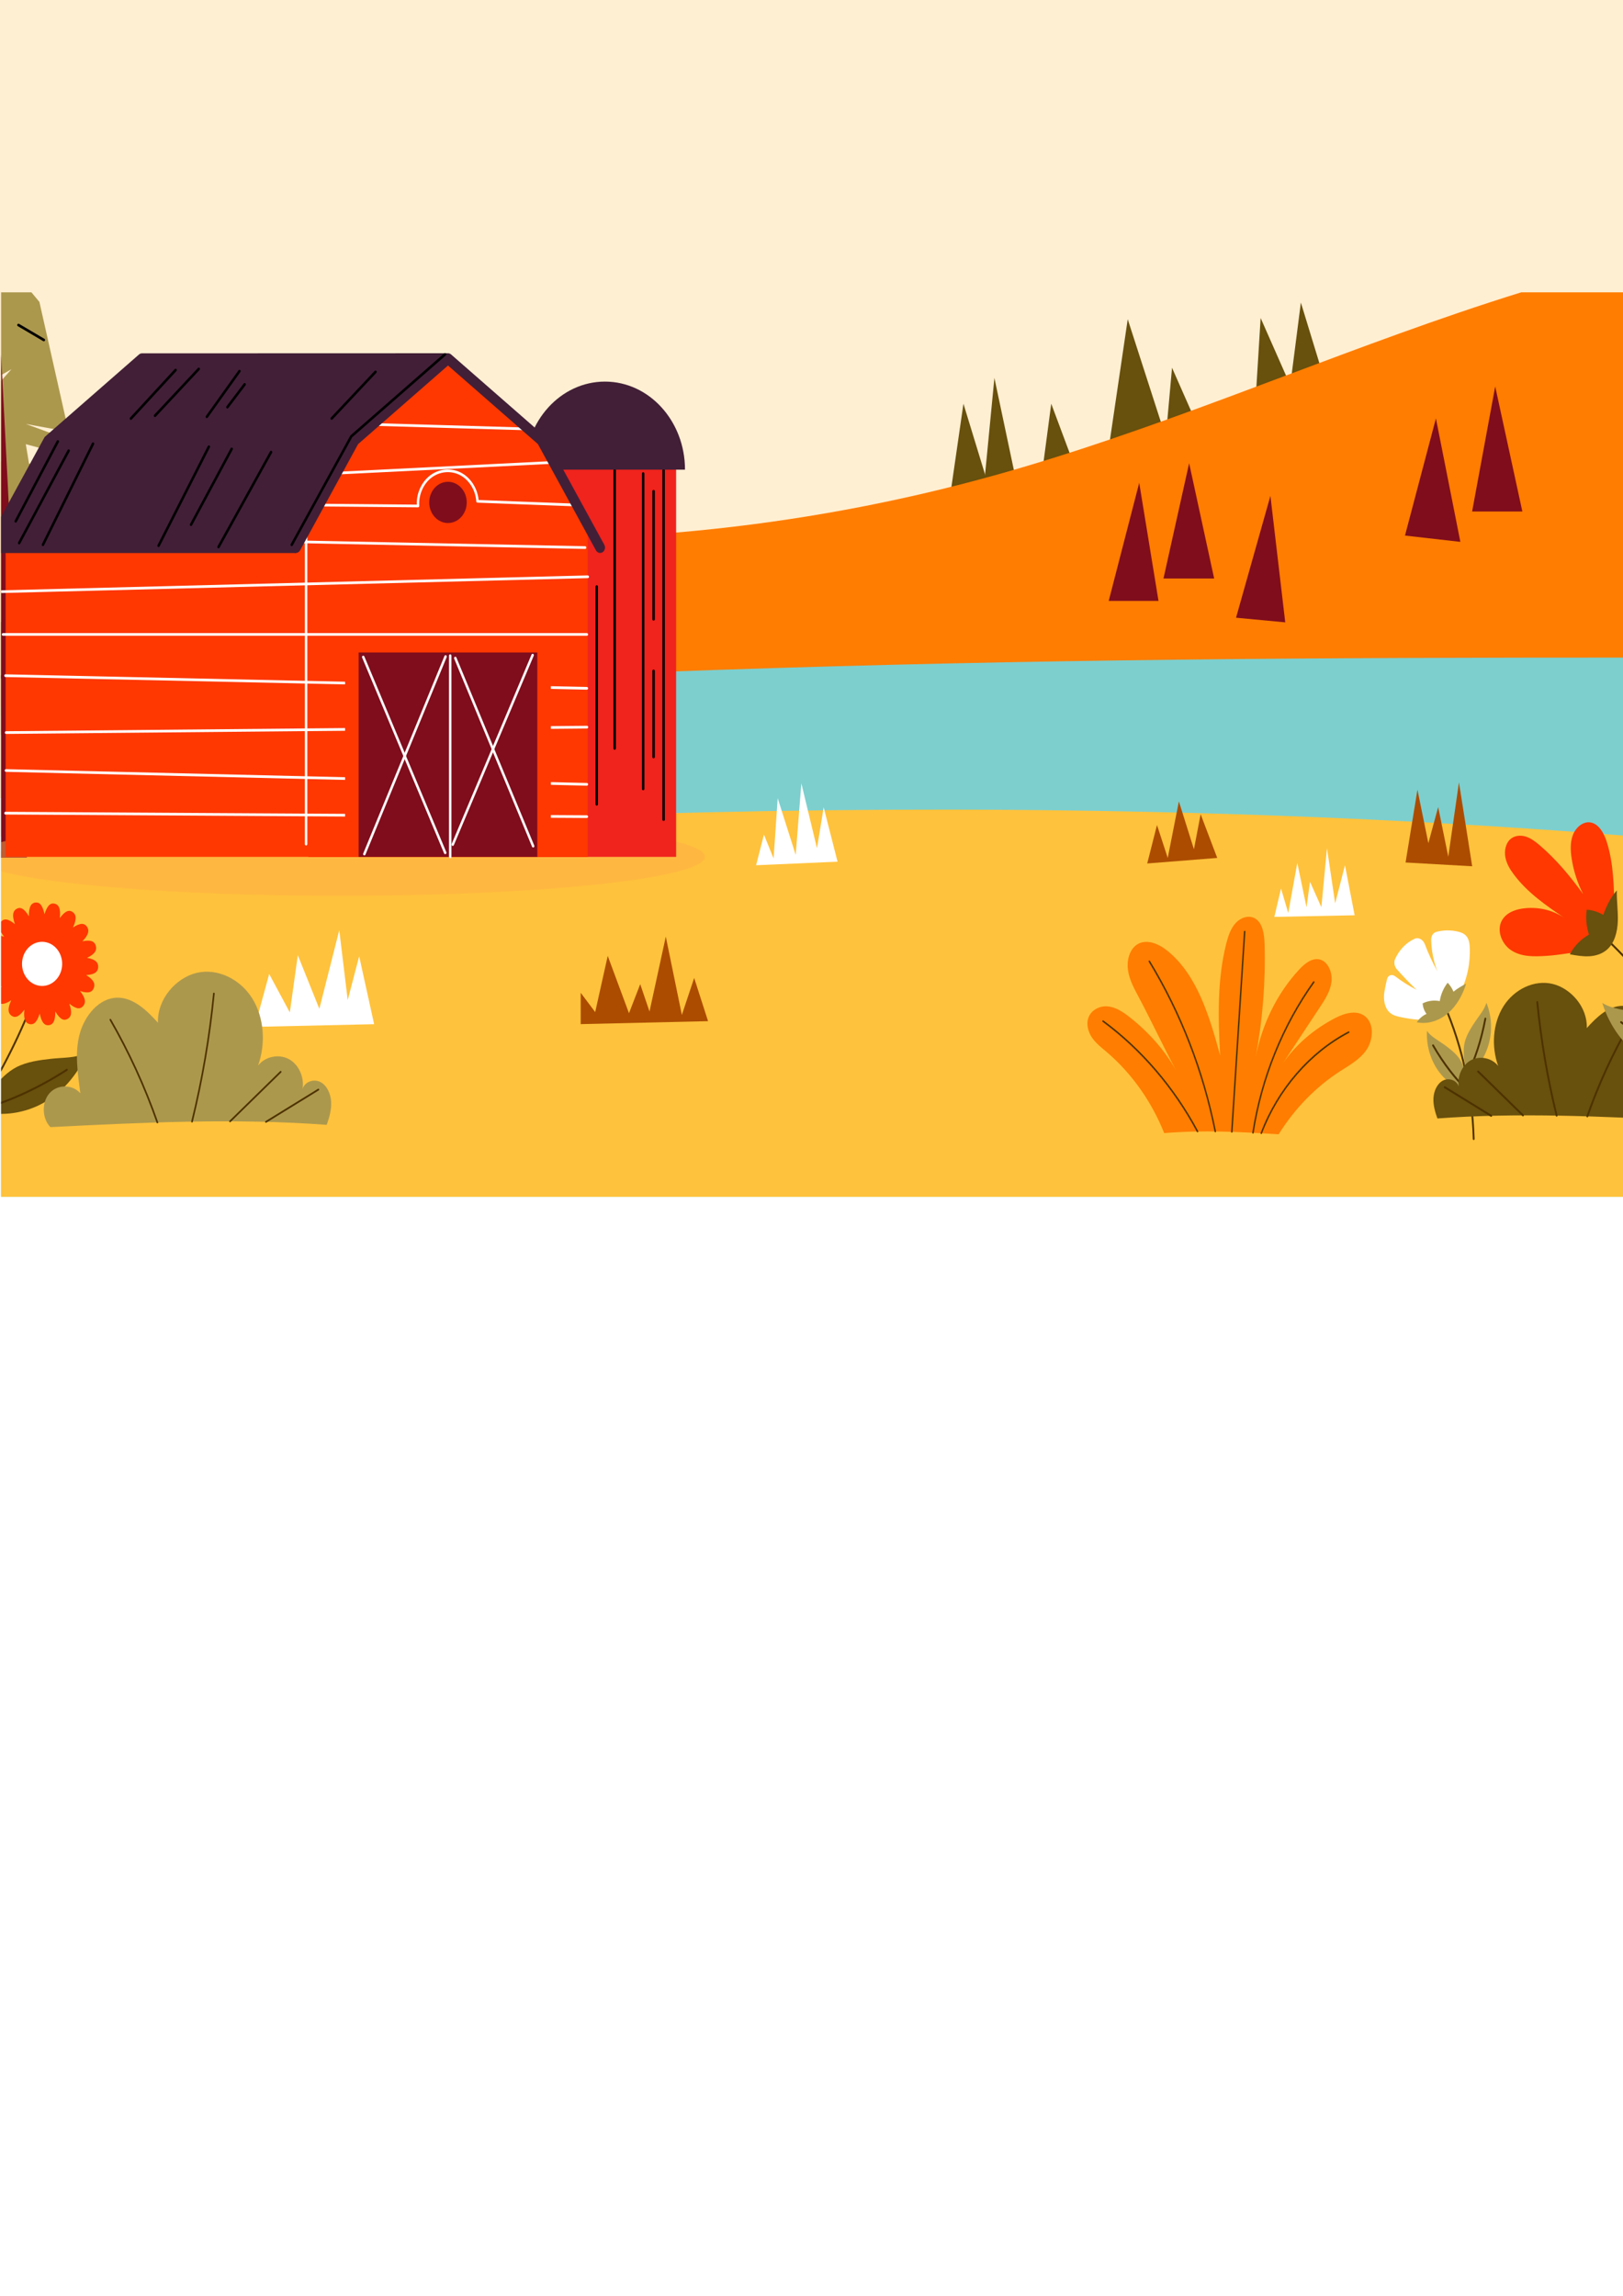<?xml version="1.0" encoding="UTF-8" standalone="no"?>
<!-- Created with Inkscape (http://www.inkscape.org/) -->

<svg
   width="210mm"
   height="297mm"
   viewBox="0 0 210 297"
   version="1.1"
   id="svg5"
   xml:space="preserve"
   sodipodi:docname="HeroBg.svg"
   inkscape:version="1.2.1 (9c6d41e410, 2022-07-14)"
   xmlns:inkscape="http://www.inkscape.org/namespaces/inkscape"
   xmlns:sodipodi="http://sodipodi.sourceforge.net/DTD/sodipodi-0.dtd"
   xmlns="http://www.w3.org/2000/svg"
   xmlns:svg="http://www.w3.org/2000/svg"><sodipodi:namedview
     id="namedview7"
     pagecolor="#505050"
     bordercolor="#ffffff"
     borderopacity="1"
     inkscape:showpageshadow="0"
     inkscape:pageopacity="0"
     inkscape:pagecheckerboard="1"
     inkscape:deskcolor="#505050"
     inkscape:document-units="mm"
     showgrid="false"
     inkscape:zoom="0.58124998"
     inkscape:cx="583.22583"
     inkscape:cy="179.78495"
     inkscape:window-width="1920"
     inkscape:window-height="991"
     inkscape:window-x="-9"
     inkscape:window-y="-9"
     inkscape:window-maximized="1"
     inkscape:current-layer="g1061"><inkscape:page
       x="0"
       y="0"
       width="210"
       height="297"
       id="page2255" /><inkscape:page
       x="220"
       y="0"
       width="264.583"
       height="176.389"
       id="page2257" /></sodipodi:namedview><defs
     id="defs2"><clipPath
       clipPathUnits="userSpaceOnUse"
       id="clipPath1067"><path
         d="M 0,0 H 750 V 500 H 0 Z"
         id="path1065" /></clipPath><pattern
       patternTransform="matrix(-1.573,0,0,1.573,-21173.663,-4415.068)"
       patternUnits="userSpaceOnUse"
       x="0"
       y="0"
       width="68"
       height="68"
       id="pattern1193"><path
         d="M 68,0 0,0 0,68 68,68 68,0 Z"
         style="fill:#ffc23c;fill-opacity:1;fill-rule:nonzero;stroke:none"
         id="path1191" /></pattern><clipPath
       clipPathUnits="userSpaceOnUse"
       id="clipPath1411"><path
         d="M 52.562,103.77 H 351.494 V 74.704 H 52.562 Z"
         id="path1409" /></clipPath></defs><g
     inkscape:label="Capa 1"
     inkscape:groupmode="layer"
     id="layer1" /><path
     d="M -13.507,103.256 H 223.824 V -70.479 H -13.507 Z"
     style="fill:#ffefd2;fill-opacity:1;fill-rule:nonzero;stroke:none;stroke-width:0.332"
     id="path1059" /><g
     id="g1061"
     transform="matrix(0.282,0,0,-0.321,0.143,200.964)"><g
       id="g1063"
       clip-path="url(#clipPath1067)"
       transform="translate(0,8.243)"><g
         id="g1073"
         transform="matrix(1.121,0,0,1.083,435.309,417.21)"><path
           d="M 0,0 5.566,34.997 16.312,3.017 Z"
           style="fill:#68500d;fill-opacity:1;fill-rule:nonzero;stroke:none"
           id="path1075" /></g><g
         id="g1077"
         transform="matrix(1.121,0,0,1.083,450.436,417.21)"><path
           d="M 0,0 4.743,44.591 14.411,3.017 Z"
           style="fill:#68500d;fill-opacity:1;fill-rule:nonzero;stroke:none"
           id="path1079" /></g><g
         id="g1081"
         transform="matrix(1.121,0,0,1.083,477.737,427.971)"><path
           d="M 0,0 3.653,25.058 13.103,2.049 Z"
           style="fill:#68500d;fill-opacity:1;fill-rule:nonzero;stroke:none"
           id="path1083" /></g><g
         id="g1085"
         transform="matrix(1.121,0,0,1.083,508.203,437.148)"><path
           d="M 0,0 7.782,48.034 22.419,6.776 Z"
           style="fill:#68500d;fill-opacity:1;fill-rule:nonzero;stroke:none"
           id="path1087" /></g><g
         id="g1089"
         transform="matrix(1.121,0,0,1.083,535.013,447.649)"><path
           d="M 0,0 1.998,20.274 11.836,0 Z"
           style="fill:#68500d;fill-opacity:1;fill-rule:nonzero;stroke:none"
           id="path1091" /></g><g
         id="g1093"
         transform="matrix(1.121,0,0,1.083,575.729,458.623)"><path
           d="M 0,0 1.945,28.648 13.561,4.721 Z"
           style="fill:#68500d;fill-opacity:1;fill-rule:nonzero;stroke:none"
           id="path1095" /></g><g
         id="g1097"
         transform="matrix(1.121,0,0,1.083,596.372,495.876)"><path
           d="m 0,0 -6.315,-44.712 19.469,5.584 z"
           style="fill:#68500d;fill-opacity:1;fill-rule:nonzero;stroke:none"
           id="path1099" /></g><g
         id="g1101"
         transform="matrix(1.121,0,0,1.083,167.326,393.826)"><path
           d="M 0,0 -5.566,34.997 -16.312,3.017 Z"
           style="fill:#68500d;fill-opacity:1;fill-rule:nonzero;stroke:none"
           id="path1103" /></g><g
         id="g1105"
         transform="matrix(1.121,0,0,1.083,152.198,393.826)"><path
           d="M 0,0 -4.743,44.591 -14.411,3.017 Z"
           style="fill:#68500d;fill-opacity:1;fill-rule:nonzero;stroke:none"
           id="path1107" /></g><g
         id="g1109"
         transform="matrix(1.121,0,0,1.083,124.897,404.586)"><path
           d="M 0,0 -3.653,25.058 -13.102,2.049 Z"
           style="fill:#68500d;fill-opacity:1;fill-rule:nonzero;stroke:none"
           id="path1111" /></g><g
         id="g1113"
         transform="matrix(1.121,0,0,1.083,73.385,406.493)"><path
           d="M 0,0 -1.945,28.647 -13.561,4.721 Z"
           style="fill:#68500d;fill-opacity:1;fill-rule:nonzero;stroke:none"
           id="path1115" /></g><g
         id="g1117"
         transform="matrix(1.121,0,0,1.083,54.737,458.788)"><path
           d="m 0,0 6.315,-44.712 -19.469,5.585 z"
           style="fill:#68500d;fill-opacity:1;fill-rule:nonzero;stroke:none"
           id="path1119" /></g><g
         id="g1121"
         transform="matrix(1.121,0,0,1.083,668.318,491.644)"><path
           d="m 0,0 c -63.478,-19.672 -125.175,-44.103 -189.812,-60.452 -160.302,-40.547 -336.391,-28.581 -488.121,33.022 v -164.779 l 787.414,-25.268 0.123,243.793 C 72.399,20.664 35.705,11.065 0,0"
           style="fill:#ff7d00;fill-opacity:1;fill-rule:nonzero;stroke:none"
           id="path1123" /></g><g
         id="g1125"
         transform="matrix(1.121,0,0,1.083,36.834,420.957)"><path
           d="m 0,0 -21.428,9.277 -1.322,7.205 19.884,-4.9 -1.569,6.337 -18.315,6.082 17.53,-2.91 -11.962,48.334 -6.891,7.502 5.587,-2.235 -8.052,32.535 -15.447,-69.744 13.354,6.882 -15.277,-15.566 -14.74,-66.554 -1.152,-5.201 -2.609,-11.779 -1.569,-7.085 -5.006,-22.604 90.179,-1.218 z"
           style="fill:#ac984d;fill-opacity:1;fill-rule:nonzero;stroke:none"
           id="path1127" /></g><g
         id="g1129"
         transform="matrix(1.121,0,0,1.083,43.935,392.61)"><path
           d="m 0,0 c -0.091,0 -0.183,0.021 -0.267,0.067 l -23.759,13.135 c -0.25,0.137 -0.333,0.44 -0.186,0.674 0.147,0.234 0.47,0.311 0.719,0.174 L 0.267,0.916 C 0.517,0.778 0.6,0.477 0.452,0.242 0.355,0.086 0.18,0 0,0"
           style="fill:#010001;fill-opacity:1;fill-rule:nonzero;stroke:none"
           id="path1131" /></g><g
         id="g1133"
         transform="matrix(1.121,0,0,1.083,45.36,374.941)"><path
           d="m 0,0 c -0.097,0 -0.197,0.024 -0.284,0.078 l -22.982,13.89 c -0.244,0.147 -0.315,0.452 -0.156,0.679 0.157,0.23 0.484,0.297 0.724,0.148 L 0.284,0.905 C 0.528,0.758 0.599,0.453 0.441,0.226 0.34,0.079 0.172,0 0,0"
           style="fill:#010001;fill-opacity:1;fill-rule:nonzero;stroke:none"
           id="path1135" /></g><g
         id="g1137"
         transform="matrix(1.121,0,0,1.083,19.604,480.263)"><path
           d="m 0,0 c -0.089,0 -0.179,0.021 -0.261,0.064 l -10.375,5.56 c -0.252,0.136 -0.34,0.436 -0.196,0.672 0.144,0.237 0.466,0.315 0.716,0.183 L 0.26,0.92 C 0.513,0.785 0.6,0.485 0.456,0.249 0.359,0.09 0.181,0 0,0"
           style="fill:#010001;fill-opacity:1;fill-rule:nonzero;stroke:none"
           id="path1139" /></g><g
         id="g1141"
         transform="matrix(1.121,0,0,1.083,6.819,346.097)"><path
           d="m 0,0 -1.793,5.756 -4.55,14.606 -2.005,6.437 -14.146,45.412 -13.779,9.904 12.086,-4.47 -2.318,7.443 -13.406,8.965 11.832,-3.912 -16.9,54.253 -7.182,-34.99 6.671,2.856 -7.383,-6.323 -9.301,-45.307 16.684,6.835 V 60.319 L -64.3,50.272 -65.813,42.9 l 17.869,9.426 -19.058,-15.217 -12.494,-60.864 86.445,1.448 z"
           style="fill:#68500d;fill-opacity:1;fill-rule:nonzero;stroke:none"
           id="path1143" /></g><g
         id="g1145"
         transform="matrix(1.121,0,0,1.083,-12.9,397.601)"><path
           d="m 0,0 c -0.078,0 -0.156,0.017 -0.23,0.05 l -14.891,6.819 c -0.26,0.119 -0.368,0.414 -0.241,0.658 0.129,0.244 0.442,0.343 0.703,0.227 L 0.231,0.935 C 0.491,0.815 0.599,0.521 0.472,0.276 0.38,0.102 0.194,0 0,0"
           style="fill:#010001;fill-opacity:1;fill-rule:nonzero;stroke:none"
           id="path1147" /></g><g
         id="g1149"
         transform="matrix(1.121,0,0,1.083,-10.592,382.346)"><path
           d="m 0,0 c -0.108,0 -0.215,0.031 -0.309,0.095 l -15.468,10.547 c -0.235,0.16 -0.286,0.467 -0.116,0.687 0.171,0.222 0.499,0.268 0.733,0.109 L 0.309,0.891 C 0.543,0.73 0.594,0.423 0.424,0.203 0.322,0.07 0.162,0 0,0"
           style="fill:#010001;fill-opacity:1;fill-rule:nonzero;stroke:none"
           id="path1151" /></g><g
         id="g1153"
         transform="matrix(1.121,0,0,1.083,-71.187,352)"><path
           d="M 0,0 C -0.164,0 -0.326,0.072 -0.428,0.208 -0.596,0.43 -0.54,0.736 -0.303,0.895 l 18.282,12.137 c 0.236,0.155 0.564,0.106 0.732,-0.117 0.167,-0.223 0.112,-0.529 -0.125,-0.686 L 0.304,0.091 C 0.211,0.03 0.106,0 0,0"
           style="fill:#010001;fill-opacity:1;fill-rule:nonzero;stroke:none"
           id="path1155" /></g><g
         id="g1157"
         transform="matrix(1.121,0,0,1.083,7.109,340.544)"><path
           d="m 0,0 c -0.094,0 -0.189,0.024 -0.275,0.073 l -25.201,14.591 c -0.247,0.143 -0.323,0.445 -0.171,0.678 0.153,0.231 0.477,0.3 0.723,0.16 L 0.276,0.911 C 0.523,0.769 0.599,0.466 0.447,0.233 0.348,0.083 0.175,0 0,0"
           style="fill:#010001;fill-opacity:1;fill-rule:nonzero;stroke:none"
           id="path1159" /></g><g
         id="g1161"
         transform="matrix(1.121,0,0,1.083,508.203,375.641)"><path
           d="M 0,0 12.487,43.958 20.381,0 Z"
           style="fill:#800d1c;fill-opacity:1;fill-rule:nonzero;stroke:none"
           id="path1163" /></g><g
         id="g1165"
         transform="matrix(1.121,0,0,1.083,533.329,384.67)"><path
           d="M 0,0 10.503,42.916 20.75,0 Z"
           style="fill:#800d1c;fill-opacity:1;fill-rule:nonzero;stroke:none"
           id="path1167" /></g><g
         id="g1169"
         transform="matrix(1.121,0,0,1.083,566.623,368.87)"><path
           d="M 0,0 14.072,45.348 20.141,-1.727 Z"
           style="fill:#800d1c;fill-opacity:1;fill-rule:nonzero;stroke:none"
           id="path1171" /></g><g
         id="g1173"
         transform="matrix(1.121,0,0,1.083,644.14,401.975)"><path
           d="M 0,0 12.663,43.61 22.668,-2.346 Z"
           style="fill:#800d1c;fill-opacity:1;fill-rule:nonzero;stroke:none"
           id="path1175" /></g><g
         id="g1177"
         transform="matrix(1.121,0,0,1.083,685.535,462.083)"><path
           d="M 0,0 -9.449,-46.543 H 11.116 Z"
           style="fill:#800d1c;fill-opacity:1;fill-rule:nonzero;stroke:none"
           id="path1179" /></g><g
         id="g1181"
         transform="matrix(1.121,0,0,1.083,805.287,352.769)"><path
           d="m 0,0 c -268.95,0.26 -466.813,-0.631 -810.288,-24.56 0.898,-15.718 6.425,-60.643 7.323,-76.361 V -202.19 c 6.288,0.449 19.295,1.572 25.598,1.572 H 0.146 c 1.33,6.291 5.264,13.918 6.594,20.209 z"
           style="fill:#7dcfce;fill-opacity:1;fill-rule:nonzero;stroke:none"
           id="path1183" /></g><g
         id="g1189"
         transform="matrix(1.132,0,0,1.169,825.622,274.522)"><path
           d="M 0,0 V -118.936 H -787.414 V -4.45 C -533.453,16.915 -256.859,22.779 0,0"
           style="fill:url(#pattern1193);fill-opacity:1;fill-rule:nonzero;stroke:none"
           id="path1195" /></g><g
         id="g1197"
         transform="matrix(1.121,0,0,1.083,-24.881,280.927)"><path
           d="M 0,0 -7.226,30.206 -9.764,4.397 -17.174,19.91 -18.522,3.316 -22.493,10.912 -23.9,4.397 -26.124,22.315 -31.311,-2.218 Z"
           style="fill:#ac4c00;fill-opacity:1;fill-rule:nonzero;stroke:none"
           id="path1199" /></g><g
         id="g1201"
         transform="matrix(1.121,0,0,1.083,587.256,259.731)"><path
           d="M 0,0 2.965,-9.081 6.67,9.52 l 3.774,-16.49 1.428,9.49 4.649,-9.49 2.295,21.965 3.35,-20.486 4.02,14.15 3.953,-18.615 -32.856,-0.598 z"
           style="fill:#ffffff;fill-opacity:1;fill-rule:nonzero;stroke:none"
           id="path1203" /></g><g
         id="g1205"
         transform="matrix(1.121,0,0,1.083,383.783,270.545)"><path
           d="M 0,0 -5.672,20.221 -8.416,5.015 -14.813,29.142 -17.129,2.543 -24.494,23.628 -26.176,1.213 -30.128,10.083 -33.34,-1.321 Z"
           style="fill:#ffffff;fill-opacity:1;fill-rule:nonzero;stroke:none"
           id="path1207" /></g><g
         id="g1209"
         transform="matrix(1.121,0,0,1.083,674.981,268.699)"><path
           d="M 0,0 -5.422,31.229 -9.791,3.554 -13.926,22.028 -17.942,8.591 -22.412,28.475 -27.272,1.401 Z"
           style="fill:#ac4c00;fill-opacity:1;fill-rule:nonzero;stroke:none"
           id="path1211" /></g><g
         id="g1213"
         transform="matrix(1.121,0,0,1.083,171.157,205.053)"><path
           d="m 0,0 -6.12,25.276 -4.694,-16.291 -3.458,25.988 -8.152,-29.249 -8.813,19.966 -3.275,-21.312 -8.444,14.317 -5.9,-19.682 z"
           style="fill:#ffffff;fill-opacity:1;fill-rule:nonzero;stroke:none"
           id="path1215" /></g><g
         id="g1217"
         transform="matrix(1.121,0,0,1.083,324.373,206.275)"><path
           d="m 0,0 -5.682,16.074 -5.043,-13.751 -6.572,29.146 -6.665,-27.878 -3.803,10.176 -4.596,-10.81 -8.702,21.331 -5.132,-20.909 -5.929,7.182 V -1.102 Z"
           style="fill:#ac4c00;fill-opacity:1;fill-rule:nonzero;stroke:none"
           id="path1219" /></g><g
         id="g1221"
         transform="matrix(1.121,0,0,1.083,557.995,272.059)"><path
           d="M 0,0 -6.792,16.263 -9.534,3.225 -15.697,21.041 -20.257,0 -24.654,12.25 -28.656,-2.063 Z"
           style="fill:#ac4c00;fill-opacity:1;fill-rule:nonzero;stroke:none"
           id="path1223" /></g><g
         id="g1237"
         transform="matrix(1.121,0,0,1.083,134.921,638.296)"><path
           d="m 0,0 c -0.897,-1.334 -1.509,-2.902 -1.497,-4.51 0.012,-1.609 0.708,-3.25 2.01,-4.194 1.179,-0.854 2.742,-1.067 4.171,-0.789 1.428,0.278 2.735,1.008 3.892,1.89 1.609,1.227 3.001,2.811 3.692,4.713 0.69,1.901 0.602,4.142 -0.52,5.825 C 8.63,7.607 2.278,3.391 0,0"
           style="fill:#ff5f00;fill-opacity:1;fill-rule:nonzero;stroke:none"
           id="path1239" /></g><g
         id="g1241"
         transform="matrix(1.121,0,0,1.083,113.891,676.623)"><path
           d="m 0,0 c -1.225,-1.108 -2.098,-2.733 -1.895,-4.372 0.205,-1.651 1.49,-3.037 3.023,-3.682 1.534,-0.645 3.274,-0.636 4.908,-0.326 2.086,0.397 4.183,1.359 5.35,3.133 1.3,1.978 1.13,4.804 -0.397,6.613 C 7.913,5.009 2.875,2.6 0,0"
           style="fill:#fe3800;fill-opacity:1;fill-rule:nonzero;stroke:none"
           id="path1243" /></g><g
         id="g1245"
         transform="matrix(1.121,0,0,1.083,31.887,686.533)"><path
           d="m 0,0 c 0.737,-0.767 1.867,-1.073 2.926,-0.98 1.06,0.092 2.059,0.543 2.963,1.105 C 7.051,0.848 8.117,1.799 8.71,3.033 10.268,6.278 7.048,9.878 3.76,8.164 1.28,6.87 -2.776,2.889 0,0"
           style="fill:#fe3800;fill-opacity:1;fill-rule:nonzero;stroke:none"
           id="path1247" /></g><g
         id="g1249"
         transform="matrix(1.121,0,0,1.083,49.845,683.1)"><path
           d="m 0,0 c -1.118,-0.973 -2.109,-2.442 -1.652,-3.853 0.326,-1.009 1.347,-1.68 2.395,-1.85 1.048,-0.171 2.119,0.079 3.124,0.421 1.176,0.4 2.331,0.942 3.237,1.792 C 8.7,-1.992 9.489,1.526 6.925,2.555 4.755,3.425 1.52,1.323 0,0"
           style="fill:#fe3800;fill-opacity:1;fill-rule:nonzero;stroke:none"
           id="path1251" /></g><g
         id="g1253"
         transform="matrix(1.121,0,0,1.083,-30.105,272.132)"><path
           d="m 0,0 -5.115,401.113 19.8,1.647 L 37.424,0 Z"
           style="fill:#800d1c;fill-opacity:1;fill-rule:nonzero;stroke:none"
           id="path1255" /></g><g
         id="g1257"
         transform="matrix(1.121,0,0,1.083,-1.942,430.988)"><path
           d="M 0,0 C -0.299,0 -0.551,0.232 -0.572,0.535 L -6.86,91.866 c -0.022,0.316 0.217,0.591 0.534,0.613 0.312,0.021 0.589,-0.218 0.613,-0.535 L 0.575,0.613 C 0.596,0.297 0.357,0.023 0.041,0.001 0.027,0 0.014,0 0,0"
           style="fill:#010001;fill-opacity:1;fill-rule:nonzero;stroke:none"
           id="path1259" /></g><g
         id="g1261"
         transform="matrix(1.121,0,0,1.083,-22.776,480.649)"><path
           d="m 0,0 h -0.014 c -0.317,0.008 -0.568,0.271 -0.561,0.588 l 0.403,17.447 c 0.008,0.317 0.312,0.59 0.589,0.561 0.317,-0.008 0.567,-0.27 0.561,-0.588 L 0.575,0.562 C 0.567,0.248 0.311,0 0,0"
           style="fill:#010001;fill-opacity:1;fill-rule:nonzero;stroke:none"
           id="path1263" /></g><g
         id="g1265"
         transform="matrix(1.121,0,0,1.083,-17.897,471.426)"><path
           d="m 0,0 c -0.311,0 -0.566,0.247 -0.575,0.559 l -0.405,15.42 c -0.008,0.316 0.242,0.58 0.56,0.589 0.318,-0.003 0.583,-0.243 0.589,-0.56 L 0.575,0.591 C 0.583,0.273 0.332,0.009 0.016,0 Z"
           style="fill:#010001;fill-opacity:1;fill-rule:nonzero;stroke:none"
           id="path1267" /></g><g
         id="g1269"
         transform="matrix(1.121,0,0,1.083,-16.557,344.927)"><path
           d="m 0,0 c -0.313,0 -0.569,0.251 -0.575,0.565 l -0.405,24.75 c -0.005,0.318 0.248,0.58 0.566,0.584 h 0.009 c 0.313,0 0.569,-0.251 0.575,-0.565 L 0.575,0.584 C 0.581,0.267 0.327,0.006 0.009,0 Z"
           style="fill:#010001;fill-opacity:1;fill-rule:nonzero;stroke:none"
           id="path1271" /></g><g
         id="g1273"
         transform="matrix(1.121,0,0,1.083,-10.518,584.752)"><path
           d="m 0,0 c -0.301,0 -0.553,0.233 -0.574,0.538 l -2.028,31.214 c -0.021,0.317 0.22,0.591 0.537,0.611 0.28,0.01 0.589,-0.219 0.61,-0.537 L 0.574,0.612 C 0.594,0.295 0.354,0.021 0.037,0.001 0.025,0 0.013,0 0,0"
           style="fill:#010001;fill-opacity:1;fill-rule:nonzero;stroke:none"
           id="path1275" /></g><g
         id="g1277"
         transform="matrix(1.121,0,0,1.083,-24.157,572.094)"><path
           d="m 0,0 -55.418,92.634 3.946,2.361 L 3.946,2.361 Z"
           style="fill:#800d1c;fill-opacity:1;fill-rule:nonzero;stroke:none"
           id="path1279" /></g><g
         id="g1281"
         transform="matrix(1.121,0,0,1.083,-9.74,536.444)"><path
           d="m 0,0 -4.03,2.214 41.589,75.697 4.03,-2.213 z"
           style="fill:#800d1c;fill-opacity:1;fill-rule:nonzero;stroke:none"
           id="path1283" /></g><g
         id="g1285"
         transform="matrix(1.121,0,0,1.083,-29.515,456.86)"><path
           d="m 0,0 -32.336,54.015 3.945,2.361 L 3.944,2.362 Z"
           style="fill:#800d1c;fill-opacity:1;fill-rule:nonzero;stroke:none"
           id="path1287" /></g><g
         id="g1289"
         transform="matrix(1.121,0,0,1.083,-133.49,544.655)"><path
           d="m 0,0 c 0.53,-8.567 6.252,-16.996 14.534,-19.25 4.384,-1.193 9.068,-0.661 13.517,-1.585 5.895,-1.225 10.935,-4.886 16.316,-7.586 15.038,-7.545 34.184,-7.173 48.057,2.345 13.873,9.517 21.135,28.354 15.766,44.3 C 103.2,33.047 88.638,43.229 73.312,46.351 58.83,49.301 38.774,48.715 27.081,38.523 15.171,28.142 -1.118,18.048 0,0"
           style="fill:#ff7d00;fill-opacity:1;fill-rule:nonzero;stroke:none"
           id="path1291" /></g><g
         id="g1293"
         transform="matrix(1.121,0,0,1.083,-22.093,657.138)"><path
           d="m 0,0 c -7.328,-3.148 -13.984,-8.763 -16.508,-16.329 -2.524,-7.565 0.127,-17.061 7.172,-20.799 4.478,-2.376 9.807,-2.191 14.868,-2.496 11.073,-0.667 21.801,-3.936 32.458,-7.019 10.656,-3.083 21.522,-6.025 32.616,-6.01 11.094,0.014 22.61,3.324 30.43,11.194 7.819,7.87 10.949,20.828 5.538,30.512 -3.139,5.619 -8.693,9.588 -14.675,11.965 C 85.917,3.396 79.474,4.332 73.084,5.108 48.186,8.13 23.587,10.135 0,0"
           style="fill:#ff7d00;fill-opacity:1;fill-rule:nonzero;stroke:none"
           id="path1295" /></g><g
         id="g1297"
         transform="matrix(1.121,0,0,1.083,-151.607,529.131)"><path
           d="m 0,0 c -5.732,-7.198 -8.974,-17.049 -6.035,-25.769 2.711,-8.042 10.273,-13.771 18.434,-16.098 8.163,-2.327 16.88,-1.693 25.242,-0.237 8.361,1.455 16.592,3.709 25.033,4.595 7.807,0.819 15.704,0.454 23.509,1.298 12.686,1.372 25.007,5.99 35.47,13.295 4.504,3.145 8.723,6.843 11.677,11.475 2.952,4.632 4.549,10.294 3.557,15.697 -0.972,5.3 -4.352,9.943 -8.569,13.296 -4.217,3.354 -9.238,5.542 -14.322,7.328 C 84.313,35.313 48.391,33.131 21.047,16.971 13.393,12.447 5.577,7.004 0,0"
           style="fill:#ff7d00;fill-opacity:1;fill-rule:nonzero;stroke:none"
           id="path1299" /></g><g
         id="g1301"
         transform="matrix(1.121,0,0,1.083,673.589,177.67)"><path
           d="m 0,0 c -5.059,1.098 -9.696,4.057 -12.831,8.188 -3.134,4.131 -4.74,9.401 -4.443,14.58 1.765,-2.196 4.457,-3.411 6.78,-4.921 2.296,-1.493 4.891,-3.238 6.553,-5.456 C -1.354,8.936 -0.817,4.132 0,0"
           style="fill:#ac984d;fill-opacity:1;fill-rule:nonzero;stroke:none"
           id="path1303" /></g><g
         id="g1305"
         transform="matrix(1.121,0,0,1.083,673.589,177.265)"><path
           d="m 0,0 c 0.105,0 0.21,0.044 0.284,0.13 0.135,0.156 0.117,0.392 -0.039,0.528 -5.464,4.708 -10.413,10.534 -14.709,17.318 -0.111,0.175 -0.344,0.224 -0.516,0.116 -0.175,-0.112 -0.228,-0.343 -0.117,-0.518 C -10.761,10.729 -5.764,4.847 -0.244,0.091 -0.174,0.029 -0.087,0 0,0"
           style="fill:#4d3200;fill-opacity:1;fill-rule:nonzero;stroke:none"
           id="path1307" /></g><g
         id="g1309"
         transform="matrix(1.121,0,0,1.083,675.665,158.378)"><path
           d="m 0,0 h 0.011 c 0.207,0.007 0.369,0.18 0.363,0.387 -0.57,18.784 -5.382,37.385 -13.914,53.79 -0.096,0.184 -0.324,0.256 -0.505,0.16 -0.184,-0.096 -0.255,-0.321 -0.159,-0.505 C -5.725,37.526 -0.942,19.037 -0.375,0.363 -0.368,0.16 -0.202,0 0,0"
           style="fill:#4d3200;fill-opacity:1;fill-rule:nonzero;stroke:none"
           id="path1311" /></g><g
         id="g1313"
         transform="matrix(1.121,0,0,1.083,672.42,184.001)"><path
           d="m 0,0 c 4.344,2.815 7.635,7.224 9.105,12.196 1.47,4.974 1.108,10.471 -1.001,15.21 C 7.229,24.729 5.142,22.64 3.503,20.404 1.884,18.195 0.073,15.646 -0.696,12.983 -1.895,8.836 -0.696,4.154 0,0"
           style="fill:#ac984d;fill-opacity:1;fill-rule:nonzero;stroke:none"
           id="path1315" /></g><g
         id="g1317"
         transform="matrix(1.121,0,0,1.083,672.421,183.595)"><path
           d="M 0,0 C 0.132,0 0.261,0.071 0.329,0.195 3.809,6.597 6.401,13.867 8.035,21.804 8.077,22.006 7.946,22.203 7.744,22.245 7.544,22.291 7.343,22.157 7.302,21.954 5.683,14.09 3.115,6.891 -0.33,0.554 -0.429,0.372 -0.361,0.145 -0.18,0.046 -0.122,0.015 -0.062,0 0,0"
           style="fill:#4d3200;fill-opacity:1;fill-rule:nonzero;stroke:none"
           id="path1319" /></g><g
         id="g1321"
         transform="matrix(1.121,0,0,1.083,670.389,219.508)"><path
           d="m 0,0 c 2.192,4.381 3.274,9.507 3.126,14.808 -0.044,1.589 -0.272,3.368 -1.403,4.61 -0.91,0.998 -2.202,1.416 -3.415,1.676 -3.05,0.652 -6.125,0.611 -8.954,-0.106 -1.275,-0.323 -2.075,-1.52 -2.037,-2.965 0.103,-3.928 0.887,-7.911 2.549,-11.715 -1.95,3.244 -3.719,6.6 -5.137,10.067 -0.712,1.742 -2.582,2.713 -4.079,2.112 -3.507,-1.409 -6.387,-4.104 -8.118,-7.588 -0.59,-1.188 -0.279,-2.783 0.778,-3.866 2.574,-2.637 5.235,-5.187 8.003,-7.574 -3.016,1.402 -5.941,3.093 -8.749,5.022 -1.308,0.901 -2.894,0.44 -3.296,-0.96 -0.453,-1.571 -0.814,-3.252 -1.116,-4.856 -0.483,-2.567 -0.032,-5.819 2.139,-7.643 1.272,-1.067 2.864,-1.419 4.374,-1.705 5.164,-0.974 10.474,-1.622 15.214,-0.283 C -5.381,-9.627 -2.244,-4.485 0,0"
           style="fill:#ffffff;fill-opacity:1;fill-rule:nonzero;stroke:none"
           id="path1323" /></g><g
         id="g1325"
         transform="matrix(1.121,0,0,1.083,649.51,205.839)"><path
           d="m 0,0 c 4.437,-0.884 9.162,0.528 12.74,3.295 3.578,2.767 6.066,6.782 7.5,11.071 -1.761,-0.881 -3.622,-1.784 -5.163,-3.01 -0.569,1.25 -1.4,2.398 -2.397,3.344 C 11.011,12.78 9.855,10.382 9.454,7.87 7.081,8.275 4.598,8.026 2.419,7.002 2.561,5.562 3.093,4.213 4.029,3.109 2.436,2.464 1.069,1.347 0,0"
           style="fill:#ac984d;fill-opacity:1;fill-rule:nonzero;stroke:none"
           id="path1327" /></g><g
         id="g1329"
         transform="matrix(1.121,0,0,1.083,771.254,166.246)"><path
           d="m 0,0 c 3.068,2.802 3.231,8.188 0.338,11.171 -2.894,2.982 -8.283,2.981 -11.176,-0.002 0.922,6.434 2.074,13.203 0.261,19.444 -1.814,6.241 -7.142,11.959 -13.641,12.041 -5.801,0.073 -10.689,-4.128 -14.758,-8.262 0.307,7.718 -6.428,14.755 -13.971,16.421 -7.543,1.666 -15.796,-2.001 -20.174,-8.367 -4.377,-6.365 -4.964,-14.972 -2.129,-22.159 -2.561,3.022 -7.481,3.87 -11.063,2.18 -3.583,-1.692 -5.763,-5.931 -5.058,-9.828 -0.94,2.447 -4.17,3.355 -6.522,2.198 -2.351,-1.158 -3.67,-3.836 -3.836,-6.451 -0.166,-2.616 0.643,-5.194 1.603,-7.633 C -67.239,3.009 -32.928,1.535 0,0"
           style="fill:#68500d;fill-opacity:1;fill-rule:nonzero;stroke:none"
           id="path1331" /></g><g
         id="g1333"
         transform="matrix(1.121,0,0,1.083,727.796,167.511)"><path
           d="m 0,0 c 0.15,0 0.292,0.091 0.35,0.239 4.537,11.756 10.258,23.12 17.006,33.777 0.111,0.174 0.059,0.406 -0.116,0.517 -0.175,0.109 -0.405,0.06 -0.517,-0.116 C 9.949,23.719 4.206,12.311 -0.35,0.509 -0.423,0.316 -0.327,0.1 -0.134,0.024 -0.091,0.008 -0.044,0 0,0"
           style="fill:#4d3200;fill-opacity:1;fill-rule:nonzero;stroke:none"
           id="path1335" /></g><g
         id="g1337"
         transform="matrix(1.121,0,0,1.083,749.578,166.775)"><path
           d="m 0,0 c 0.076,0 0.152,0.023 0.218,0.07 4.597,3.292 9.53,6.148 14.662,8.487 0.188,0.085 0.271,0.307 0.185,0.496 C 14.979,9.241 14.758,9.322 14.569,9.238 9.394,6.88 4.418,4 -0.219,0.68 -0.387,0.56 -0.426,0.325 -0.305,0.157 -0.231,0.055 -0.116,0 0,0"
           style="fill:#4d3200;fill-opacity:1;fill-rule:nonzero;stroke:none"
           id="path1339" /></g><g
         id="g1341"
         transform="matrix(1.121,0,0,1.083,713.729,167.809)"><path
           d="M 0,0 C 0.032,0 0.065,0.005 0.099,0.014 0.298,0.067 0.416,0.273 0.361,0.473 -3.358,14.229 -6.021,28.41 -7.552,42.618 -7.573,42.824 -7.765,42.969 -7.964,42.95 -8.17,42.929 -8.318,42.743 -8.296,42.538 -6.762,28.291 -4.092,14.072 -0.361,0.276 -0.316,0.109 -0.165,0 0,0"
           style="fill:#4d3200;fill-opacity:1;fill-rule:nonzero;stroke:none"
           id="path1343" /></g><g
         id="g1345"
         transform="matrix(1.121,0,0,1.083,698.274,167.904)"><path
           d="M 0,0 C 0.103,0 0.205,0.042 0.279,0.126 0.417,0.28 0.403,0.517 0.248,0.654 l -18.344,16.319 c -0.152,0.137 -0.39,0.124 -0.528,-0.032 -0.137,-0.154 -0.124,-0.39 0.031,-0.528 L -0.249,0.095 C -0.179,0.031 -0.089,0 0,0"
           style="fill:#4d3200;fill-opacity:1;fill-rule:nonzero;stroke:none"
           id="path1347" /></g><g
         id="g1349"
         transform="matrix(1.121,0,0,1.083,683.693,167.722)"><path
           d="m 0,0 c 0.131,0 0.259,0.068 0.327,0.191 0.102,0.181 0.037,0.41 -0.143,0.51 l -18.997,10.635 c -0.179,0.101 -0.409,0.037 -0.51,-0.144 -0.101,-0.18 -0.036,-0.409 0.144,-0.51 L -0.183,0.047 C -0.125,0.015 -0.062,0 0,0"
           style="fill:#4d3200;fill-opacity:1;fill-rule:nonzero;stroke:none"
           id="path1351" /></g><g
         id="g1353"
         transform="matrix(1.121,0,0,1.083,783.591,185.632)"><path
           d="m 0,0 c -9.049,-1.588 -18.653,0.167 -26.573,4.856 -7.92,4.689 -14.092,12.273 -17.075,20.984 4.373,-2.425 9.611,-2.618 14.441,-3.545 4.773,-0.914 10.208,-2.041 14.426,-4.574 C -8.213,13.777 -4.113,6.243 0,0"
           style="fill:#ac984d;fill-opacity:1;fill-rule:nonzero;stroke:none"
           id="path1355" /></g><g
         id="g1357"
         transform="matrix(1.121,0,0,1.083,783.591,185.227)"><path
           d="M 0,0 C 0.156,0 0.302,0.099 0.354,0.255 0.421,0.451 0.315,0.663 0.119,0.729 -12.043,4.815 -24.106,11.087 -35.734,19.37 c -0.169,0.12 -0.403,0.08 -0.523,-0.088 -0.12,-0.168 -0.081,-0.402 0.088,-0.522 C -24.48,10.434 -12.352,4.129 -0.119,0.02 -0.08,0.006 -0.04,0 0,0"
           style="fill:#4d3200;fill-opacity:1;fill-rule:nonzero;stroke:none"
           id="path1359" /></g><g
         id="g1361"
         transform="matrix(1.121,0,0,1.083,800.108,155.534)"><path
           d="m 0,0 c 0.051,0 0.103,0.01 0.152,0.032 0.189,0.084 0.275,0.305 0.191,0.494 -13.513,30.451 -33.86,57.758 -58.843,78.972 -0.158,0.134 -0.395,0.115 -0.527,-0.044 -0.134,-0.157 -0.116,-0.393 0.043,-0.527 C -34.088,57.785 -13.81,30.569 -0.343,0.222 -0.28,0.082 -0.144,0 0,0"
           style="fill:#4d3200;fill-opacity:1;fill-rule:nonzero;stroke:none"
           id="path1363" /></g><g
         id="g1365"
         transform="matrix(1.121,0,0,1.083,777.278,195.28)"><path
           d="M 0,0 C 5.251,7.539 7.705,16.989 6.788,26.147 5.871,35.306 1.592,44.097 -5.053,50.472 -4.695,45.484 -6.726,40.652 -7.92,35.881 -9.101,31.166 -10.367,25.762 -9.847,20.87 -9.036,13.252 -3.93,6.36 0,0"
           style="fill:#ac984d;fill-opacity:1;fill-rule:nonzero;stroke:none"
           id="path1367" /></g><g
         id="g1369"
         transform="matrix(1.121,0,0,1.083,740.206,251.622)"><path
           d="m 0,0 c -0.158,8.312 -0.343,16.782 -3.042,24.645 -1.151,3.352 -3.289,6.965 -6.801,7.443 -2.981,0.406 -5.859,-1.798 -7.066,-4.554 -1.208,-2.755 -1.063,-5.911 -0.564,-8.878 0.786,-4.668 2.397,-9.194 4.739,-13.308 -5.261,6.667 -11.118,13.022 -17.824,18.233 -1.754,1.362 -3.624,2.657 -5.763,3.249 -2.14,0.593 -4.614,0.378 -6.318,-1.044 -1.882,-1.57 -2.459,-4.321 -1.953,-6.72 0.505,-2.398 1.924,-4.502 3.485,-6.392 5.643,-6.838 13.339,-11.611 20.89,-16.257 -5.239,3.231 -11.352,4.399 -17.457,3.606 -3.508,-0.455 -7.298,-1.927 -8.732,-5.161 -1.6,-3.605 0.558,-8.01 3.87,-10.154 4.263,-2.759 9.721,-2.567 14.791,-2.279 5.791,0.329 10.759,1.415 16.55,1.745 C -7.877,-10.569 -4.124,-4.651 0,0"
           style="fill:#fe3800;fill-opacity:1;fill-rule:nonzero;stroke:none"
           id="path1371" /></g><g
         id="g1373"
         transform="matrix(1.121,0,0,1.083,741.343,258.981)"><path
           d="m 0,0 c -0.108,-3.835 0.547,-7.664 0.398,-11.498 -0.148,-3.834 -1.263,-7.883 -4.19,-10.363 -2.046,-1.736 -4.77,-2.509 -7.449,-2.654 -2.679,-0.144 -5.352,0.291 -7.999,0.725 1.868,3.187 4.56,5.61 7.825,7.34 -1.031,2.956 -1.397,6.159 -0.912,9.253 2.381,-0.118 4.672,-0.822 6.786,-1.921 C -4.348,-5.937 -2.377,-2.427 0,0"
           style="fill:#68500d;fill-opacity:1;fill-rule:nonzero;stroke:none"
           id="path1375" /></g><g
         id="g1377"
         transform="matrix(1.121,0,0,1.083,-18.203,161.47)"><path
           d="M 0,0 C -4.471,7.83 -6.038,17.284 -4.337,26.156 -2.636,35.027 2.32,43.245 9.375,48.893 8.587,44.049 10.147,39.146 10.896,34.378 11.636,29.665 12.399,24.271 11.46,19.535 9.998,12.16 4.4,5.871 0,0"
           style="fill:#68500d;fill-opacity:1;fill-rule:nonzero;stroke:none"
           id="path1379" /></g><g
         id="g1381"
         transform="matrix(1.121,0,0,1.083,-18.526,161.213)"><path
           d="m 0,0 c -0.051,0.062 -0.083,0.143 -0.085,0.229 -0.266,12.665 1.531,25.96 5.341,39.521 0.056,0.198 0.262,0.314 0.461,0.259 C 5.914,39.953 6.032,39.747 5.976,39.548 2.186,26.059 0.398,12.835 0.663,0.244 0.667,0.039 0.503,-0.132 0.296,-0.137 0.177,-0.139 0.07,-0.085 0,0"
           style="fill:#4d3200;fill-opacity:1;fill-rule:nonzero;stroke:none"
           id="path1383" /></g><g
         id="g1385"
         transform="matrix(1.121,0,0,1.083,-41.437,136.621)"><path
           d="m 0,0 c -0.123,0.149 -0.111,0.371 0.031,0.508 23.559,22.512 41.963,50.275 53.224,80.288 0.073,0.193 0.288,0.291 0.481,0.218 0.192,-0.07 0.291,-0.287 0.218,-0.481 C 42.654,50.416 24.187,22.557 0.547,-0.034 0.398,-0.177 0.162,-0.17 0.019,-0.021 0.012,-0.015 0.006,-0.007 0,0"
           style="fill:#4d3200;fill-opacity:1;fill-rule:nonzero;stroke:none"
           id="path1387" /></g><g
         id="g1389"
         transform="matrix(1.121,0,0,1.083,-11.073,170.305)"><path
           d="M 0,0 C 8.706,-2.348 18.249,-1.476 26.403,2.411 34.558,6.299 41.256,13.17 44.938,21.422 40.451,19.437 35.313,19.708 30.51,19.227 25.764,18.752 20.352,18.129 16.006,16.023 9.24,12.745 4.569,5.741 0,0"
           style="fill:#68500d;fill-opacity:1;fill-rule:nonzero;stroke:none"
           id="path1391" /></g><g
         id="g1393"
         transform="matrix(1.121,0,0,1.083,-11.396,170.048)"><path
           d="m 0,0 c -0.036,0.043 -0.061,0.094 -0.075,0.15 -0.048,0.202 0.076,0.403 0.277,0.451 12.246,2.924 24.589,7.995 36.684,15.07 0.179,0.104 0.404,0.043 0.512,-0.135 0.104,-0.178 0.044,-0.407 -0.134,-0.512 C 25.104,7.913 12.693,2.815 0.375,-0.126 0.232,-0.16 0.087,-0.106 0,0"
           style="fill:#4d3200;fill-opacity:1;fill-rule:nonzero;stroke:none"
           id="path1395" /></g><g
         id="g1397"
         transform="matrix(1.121,0,0,1.083,-1.413,233.881)"><path
           d="m 0,0 c -3.365,1.879 -3.708,3.419 -3.114,4.817 0.595,1.399 1.942,2.221 5.63,1.102 -2.52,2.916 -2.316,4.48 -1.279,5.591 1.037,1.111 2.586,1.42 5.669,-0.894 -1.37,3.603 -0.646,5.006 0.709,5.696 1.355,0.689 2.915,0.453 5.021,-2.777 -0.055,3.853 1.106,4.922 2.614,5.107 1.509,0.184 2.894,-0.572 3.769,-4.325 1.265,3.64 2.722,4.245 4.203,3.903 1.481,-0.342 2.524,-1.527 2.062,-5.352 2.434,2.987 4.01,3.058 5.284,2.23 1.275,-0.828 1.848,-2.3 0.106,-5.737 3.31,1.977 4.816,1.504 5.73,0.289 0.914,-1.214 0.95,-2.793 -1.864,-5.427 3.785,0.724 5.041,-0.233 5.485,-1.687 0.444,-1.454 -0.06,-2.949 -3.604,-4.462 3.804,-0.614 4.653,-1.944 4.573,-3.462 -0.08,-1.517 -1.065,-2.751 -4.913,-2.96 3.365,-1.879 3.708,-3.419 3.114,-4.817 -0.595,-1.398 -1.942,-2.221 -5.63,-1.102 2.52,-2.916 2.316,-4.48 1.279,-5.591 -1.037,-1.112 -2.586,-1.419 -5.669,0.894 1.37,-3.602 0.646,-5.006 -0.709,-5.695 -1.355,-0.69 -2.915,-0.453 -5.021,2.776 0.055,-3.852 -1.106,-4.922 -2.614,-5.106 -1.509,-0.185 -2.894,0.571 -3.769,4.324 -1.265,-3.641 -2.722,-4.245 -4.203,-3.903 -1.481,0.342 -2.524,1.526 -2.062,5.352 -2.434,-2.987 -4.01,-3.057 -5.285,-2.229 -1.274,0.828 -1.846,2.299 -0.105,5.736 -3.31,-1.977 -4.816,-1.504 -5.73,-0.289 -0.914,1.214 -0.949,2.793 1.865,5.428 -3.786,-0.725 -5.042,0.232 -5.486,1.686 -0.444,1.454 0.06,2.949 3.604,4.462 -3.804,0.614 -4.653,1.944 -4.573,3.462 0.08,1.518 1.065,2.751 4.913,2.96"
           style="fill:#fe3800;fill-opacity:1;fill-rule:nonzero;stroke:none"
           id="path1399" /></g><g
         id="g1401"
         transform="matrix(1.121,0,0,1.083,9.831,231.368)"><path
           d="m 0,0 c -1.023,-4.423 1.732,-8.837 6.155,-9.86 4.423,-1.024 8.837,1.732 9.86,6.155 C 17.039,0.717 14.283,5.132 9.86,6.155 5.438,7.178 1.023,4.423 0,0"
           style="fill:#ffffff;fill-opacity:1;fill-rule:nonzero;stroke:none"
           id="path1403" /></g><g
         id="g1405"
         transform="matrix(1.121,0,0,1.083,-71.07,175.883)"><g
           id="g1407" /><g
           id="g1419"><g
             clip-path="url(#clipPath1411)"
             opacity="0.5"
             id="g1417"><g
               transform="translate(351.494,89.236)"
               id="g1415"><path
                 d="m 0,0 c 0,-8.026 -66.918,-14.532 -149.466,-14.532 -82.548,0 -149.466,6.506 -149.466,14.532 0,8.026 66.918,14.533 149.466,14.533 C -66.918,14.533 0,8.026 0,0"
                 style="fill:#fead45;fill-opacity:1;fill-rule:nonzero;stroke:none"
                 id="path1413" /></g></g></g></g><path
         d="M 309.716,272.488 H 244.401 V 435.768 H 309.716 Z"
         style="fill:#f0231d;fill-opacity:1;fill-rule:nonzero;stroke:none;stroke-width:1.101"
         id="path1421" /><g
         id="g1423"
         transform="matrix(1.121,0,0,1.083,299.379,367.697)"><path
           d="m 0,0 c -0.276,0 -0.5,0.224 -0.5,0.5 v 47.648 c 0,0.277 0.224,0.5 0.5,0.5 0.276,0 0.5,-0.223 0.5,-0.5 V 0.5 C 0.5,0.224 0.276,0 0,0"
           style="fill:#010001;fill-opacity:1;fill-rule:nonzero;stroke:none"
           id="path1425" /></g><g
         id="g1427"
         transform="matrix(1.121,0,0,1.083,294.603,299.328)"><path
           d="m 0,0 c -0.276,0 -0.5,0.224 -0.5,0.5 v 117.354 c 0,0.277 0.224,0.5 0.5,0.5 0.276,0 0.5,-0.223 0.5,-0.5 V 0.5 C 0.5,0.224 0.276,0 0,0"
           style="fill:#010001;fill-opacity:1;fill-rule:nonzero;stroke:none"
           id="path1429" /></g><g
         id="g1431"
         transform="matrix(1.121,0,0,1.083,299.379,312.212)"><path
           d="m 0,0 c -0.276,0 -0.5,0.224 -0.5,0.5 v 32.018 c 0,0.276 0.224,0.5 0.5,0.5 0.276,0 0.5,-0.224 0.5,-0.5 V 0.5 C 0.5,0.224 0.276,0 0,0"
           style="fill:#010001;fill-opacity:1;fill-rule:nonzero;stroke:none"
           id="path1433" /></g><g
         id="g1435"
         transform="matrix(1.121,0,0,1.083,303.973,286.961)"><path
           d="m 0,0 c -0.276,0 -0.5,0.224 -0.5,0.5 v 132.939 c 0,0.277 0.224,0.5 0.5,0.5 0.276,0 0.5,-0.223 0.5,-0.5 V 0.5 C 0.5,0.224 0.276,0 0,0"
           style="fill:#010001;fill-opacity:1;fill-rule:nonzero;stroke:none"
           id="path1437" /></g><g
         id="g1439"
         transform="matrix(1.121,0,0,1.083,281.527,315.662)"><path
           d="m 0,0 c -0.276,0 -0.5,0.224 -0.5,0.5 v 105.638 c 0,0.276 0.224,0.5 0.5,0.5 0.276,0 0.5,-0.224 0.5,-0.5 V 0.5 C 0.5,0.224 0.276,0 0,0"
           style="fill:#010001;fill-opacity:1;fill-rule:nonzero;stroke:none"
           id="path1441" /></g><g
         id="g1443"
         transform="matrix(1.121,0,0,1.083,273.302,293.145)"><path
           d="m 0,0 c -0.276,0 -0.5,0.224 -0.5,0.5 v 80.992 c 0,0.277 0.224,0.5 0.5,0.5 0.276,0 0.5,-0.223 0.5,-0.5 V 0.5 C 0.5,0.224 0.276,0 0,0"
           style="fill:#010001;fill-opacity:1;fill-rule:nonzero;stroke:none"
           id="path1445" /></g><g
         id="g1447"
         transform="matrix(1.121,0,0,1.083,277.059,464.024)"><path
           d="M 0,0 C -18.097,0 -32.767,-14.67 -32.767,-32.766 H 32.766 C 32.766,-14.67 18.096,0 0,0"
           style="fill:#421f37;fill-opacity:1;fill-rule:nonzero;stroke:none"
           id="path1449" /></g><path
         d="M 2.06,403.619 H 157.739 V 272.488 H 2.06 Z"
         style="fill:#fe3800;fill-opacity:1;fill-rule:nonzero;stroke:none;stroke-width:1.101"
         id="path1451" /><g
         id="g1453"
         transform="matrix(1.121,0,0,1.083,140.941,406.265)"><path
           d="M 0,0 18.861,31.406 57.191,61.877 95.494,31.436 114.382,0 V -123.573 H 0 Z"
           style="fill:#fe3800;fill-opacity:1;fill-rule:nonzero;stroke:none"
           id="path1455" /></g><g
         id="g1457"
         transform="matrix(1.121,0,0,1.083,139.937,277.078)"><path
           d="m 0,0 c -0.276,0 -0.5,0.224 -0.5,0.5 v 116.001 c 0,0.276 0.224,0.5 0.5,0.5 0.276,0 0.5,-0.224 0.5,-0.5 V 0.5 C 0.5,0.224 0.276,0 0,0"
           style="fill:#ffffff;fill-opacity:1;fill-rule:nonzero;stroke:none"
           id="path1459" /></g><g
         id="g1461"
         transform="matrix(1.121,0,0,1.083,-2.168,378.767)"><path
           d="M 0,0 C -0.271,0 -0.494,0.217 -0.5,0.488 -0.506,0.765 -0.288,0.993 -0.012,1 l 242.071,5.593 c 0.295,-0.041 0.504,-0.212 0.511,-0.489 0.006,-0.276 -0.212,-0.504 -0.488,-0.511 L 0.011,0 Z"
           style="fill:#ffffff;fill-opacity:1;fill-rule:nonzero;stroke:none"
           id="path1463" /></g><g
         id="g1465"
         transform="matrix(1.121,0,0,1.083,267.962,396.592)"><path
           d="m 0,0 h -0.008 l -128.579,2.354 c -0.276,0.005 -0.496,0.234 -0.491,0.509 0.005,0.277 0.273,0.526 0.509,0.491 L 0.009,1 C 0.286,0.995 0.505,0.767 0.5,0.491 0.496,0.218 0.273,0 0,0"
           style="fill:#ffffff;fill-opacity:1;fill-rule:nonzero;stroke:none"
           id="path1467" /></g><g
         id="g1469"
         transform="matrix(1.121,0,0,1.083,191.302,413.353)"><path
           d="m 0,0 h -0.004 l -47.947,0.395 c -0.276,0.001 -0.498,0.227 -0.496,0.503 0.002,0.276 0.226,0.497 0.5,0.497 h 0.004 L -0.527,1.004 C -0.66,5.279 1.48,9.521 5.028,11.931 8.725,14.44 13.71,14.798 17.726,12.838 21.608,10.946 24.341,7.011 24.79,2.724 L 65.023,1.347 C 65.298,1.337 65.514,1.105 65.505,0.829 65.496,0.553 65.283,0.348 64.988,0.347 L 24.312,1.739 C 24.056,1.748 23.848,1.95 23.83,2.206 23.557,6.314 20.988,10.135 17.288,11.939 13.587,13.744 8.996,13.417 5.59,11.103 2.184,8.789 0.186,4.643 0.5,0.538 0.509,0.398 0.461,0.261 0.366,0.158 0.271,0.058 0.139,0 0,0"
           style="fill:#ffffff;fill-opacity:1;fill-rule:nonzero;stroke:none"
           id="path1471" /></g><g
         id="g1473"
         transform="matrix(1.121,0,0,1.083,149.138,426.373)"><path
           d="m 0,0 c -0.267,0 -0.487,0.209 -0.499,0.478 -0.012,0.275 0.201,0.509 0.477,0.521 L 91.977,5.16 C 92.271,5.21 92.486,4.959 92.499,4.684 92.511,4.408 92.298,4.174 92.021,4.162 L 0.023,0.001 C 0.015,0 0.007,0 0,0"
           style="fill:#ffffff;fill-opacity:1;fill-rule:nonzero;stroke:none"
           id="path1475" /></g><g
         id="g1477"
         transform="matrix(1.121,0,0,1.083,240.335,444.435)"><path
           d="M 0,0 H -0.013 L -73.71,1.953 c -0.276,0.007 -0.494,0.237 -0.487,0.513 0.008,0.272 0.23,0.487 0.5,0.487 h 0.014 L 0.014,1 C 0.29,0.992 0.507,0.763 0.5,0.486 0.492,0.215 0.271,0 0,0"
           style="fill:#ffffff;fill-opacity:1;fill-rule:nonzero;stroke:none"
           id="path1479" /></g><g
         id="g1481"
         transform="matrix(1.121,0,0,1.083,268.763,361.585)"><path
           d="m 0,0 h -238.971 c -0.277,0 -0.5,0.224 -0.5,0.5 0,0.276 0.223,0.5 0.5,0.5 H 0 C 0.276,1 0.5,0.776 0.5,0.5 0.5,0.224 0.276,0 0,0"
           style="fill:#ffffff;fill-opacity:1;fill-rule:nonzero;stroke:none"
           id="path1483" /></g><g
         id="g1485"
         transform="matrix(1.121,0,0,1.083,268.763,339.868)"><path
           d="m 0,0 h -0.01 l -237.962,4.707 c -0.276,0.006 -0.496,0.233 -0.49,0.51 0.006,0.275 0.196,0.528 0.51,0.49 L 0.01,1 C 0.286,0.994 0.505,0.767 0.5,0.49 0.494,0.218 0.271,0 0,0"
           style="fill:#ffffff;fill-opacity:1;fill-rule:nonzero;stroke:none"
           id="path1487" /></g><g
         id="g1489"
         transform="matrix(1.121,0,0,1.083,2.281,322.038)"><path
           d="M 0,0 C -0.274,0 -0.498,0.221 -0.5,0.496 -0.501,0.771 -0.28,0.998 -0.004,1 l 237.768,2.019 c 0.277,0.031 0.502,-0.22 0.504,-0.497 0.002,-0.275 -0.22,-0.501 -0.496,-0.503 L 0.004,0 Z"
           style="fill:#ffffff;fill-opacity:1;fill-rule:nonzero;stroke:none"
           id="path1491" /></g><g
         id="g1493"
         transform="matrix(1.121,0,0,1.083,268.763,301.179)"><path
           d="m 0,0 h -0.011 l -237.767,5.15 c -0.277,0.006 -0.495,0.235 -0.49,0.511 0.007,0.276 0.256,0.48 0.511,0.489 L 0.01,1 C 0.287,0.994 0.506,0.766 0.5,0.489 0.494,0.217 0.271,0 0,0"
           style="fill:#ffffff;fill-opacity:1;fill-rule:nonzero;stroke:none"
           id="path1495" /></g><g
         id="g1497"
         transform="matrix(1.121,0,0,1.083,268.763,288.155)"><path
           d="m 0,0 h -0.003 l -237.965,1.299 c -0.276,0.002 -0.499,0.226 -0.497,0.503 0.002,0.275 0.225,0.497 0.5,0.497 h 0.003 L 0.002,1 C 0.279,0.998 0.502,0.773 0.5,0.497 0.498,0.222 0.275,0 0,0"
           style="fill:#ffffff;fill-opacity:1;fill-rule:nonzero;stroke:none"
           id="path1499" /></g><g
         id="g1501"
         transform="matrix(1.121,0,0,1.083,64.656,475.417)"><path
           d="m 0,0 c -0.44,0 -0.88,-0.145 -1.244,-0.435 l -38.33,-30.471 c -0.188,-0.149 -0.347,-0.33 -0.471,-0.535 l -23.927,-39.842 c -0.568,-0.947 -0.261,-2.176 0.686,-2.744 0.322,-0.195 0.677,-0.286 1.027,-0.286 H 62.998 l 23.928,41.842 38.332,32.506 z"
           style="fill:#421f37;fill-opacity:1;fill-rule:nonzero;stroke:none"
           id="path1503" /></g><g
         id="g1505"
         transform="matrix(1.121,0,0,1.083,135.262,394.967)"><path
           d="M 0,0 C -0.351,0 -0.705,0.092 -1.027,0.286 -1.975,0.854 -2.281,2.083 -1.713,3.03 l 23.927,39.842 c 0.124,0.205 0.283,0.387 0.471,0.535 l 38.33,30.472 c 0.728,0.579 1.759,0.579 2.488,0 l 38.303,-30.441 c 0.187,-0.15 0.346,-0.331 0.47,-0.537 L 126.232,3.03 c 0.569,-0.947 0.262,-2.176 -0.684,-2.744 -0.946,-0.57 -2.176,-0.263 -2.744,0.684 L 99.033,40.532 62.259,69.759 25.457,40.502 1.717,0.971 C 1.342,0.346 0.679,0 0,0"
           style="fill:#421f37;fill-opacity:1;fill-rule:nonzero;stroke:none"
           id="path1507" /></g><g
         id="g1509"
         transform="matrix(1.121,0,0,1.083,133.342,397.706)"><path
           d="m 0,0 c -0.089,0 -0.178,0.023 -0.259,0.072 -0.236,0.143 -0.311,0.45 -0.169,0.687 l 24.397,40.378 c 0.031,0.051 0.071,0.095 0.116,0.133 l 38.331,30.47 c 0.218,0.171 0.532,0.135 0.703,-0.08 0.172,-0.217 0.136,-0.532 -0.08,-0.703 L 24.779,40.542 0.427,0.241 C 0.334,0.086 0.169,0 0,0"
           style="fill:#010001;fill-opacity:1;fill-rule:nonzero;stroke:none"
           id="path1511" /></g><g
         id="g1513"
         transform="matrix(1.121,0,0,1.083,6.711,407.2)"><path
           d="m 0,0 c -0.086,0 -0.172,0.021 -0.251,0.067 -0.24,0.139 -0.32,0.445 -0.182,0.684 l 17.225,29.686 c 0.14,0.242 0.446,0.321 0.684,0.182 0.24,-0.139 0.321,-0.444 0.182,-0.683 L 0.433,0.249 C 0.339,0.089 0.172,0 0,0"
           style="fill:#010001;fill-opacity:1;fill-rule:nonzero;stroke:none"
           id="path1515" /></g><g
         id="g1517"
         transform="matrix(1.121,0,0,1.083,8.28,398.418)"><path
           d="M 0,0 C -0.087,0 -0.174,0.022 -0.254,0.069 -0.492,0.21 -0.571,0.516 -0.431,0.754 l 20.257,34.361 c 0.14,0.239 0.447,0.317 0.685,0.177 0.238,-0.141 0.317,-0.446 0.176,-0.685 L 0.43,0.246 C 0.338,0.088 0.171,0 0,0"
           style="fill:#010001;fill-opacity:1;fill-rule:nonzero;stroke:none"
           id="path1519" /></g><g
         id="g1521"
         transform="matrix(1.121,0,0,1.083,19.209,397.733)"><path
           d="m 0,0 c -0.081,0 -0.163,0.02 -0.239,0.061 -0.242,0.132 -0.332,0.436 -0.2,0.678 l 20.487,37.596 c 0.133,0.242 0.435,0.33 0.679,0.2 0.242,-0.133 0.332,-0.436 0.2,-0.679 L 0.44,0.261 C 0.349,0.095 0.177,0 0,0"
           style="fill:#010001;fill-opacity:1;fill-rule:nonzero;stroke:none"
           id="path1523" /></g><g
         id="g1525"
         transform="matrix(1.121,0,0,1.083,72.246,397.336)"><path
           d="m 0,0 c -0.083,0 -0.167,0.021 -0.244,0.063 -0.241,0.135 -0.327,0.44 -0.193,0.681 l 20.583,36.841 c 0.136,0.242 0.44,0.327 0.681,0.192 0.241,-0.134 0.327,-0.439 0.192,-0.68 L 0.437,0.256 C 0.345,0.092 0.175,0 0,0"
           style="fill:#010001;fill-opacity:1;fill-rule:nonzero;stroke:none"
           id="path1527" /></g><g
         id="g1529"
         transform="matrix(1.121,0,0,1.083,87.143,405.82)"><path
           d="M 0,0 C -0.087,0 -0.175,0.022 -0.254,0.069 -0.492,0.21 -0.571,0.517 -0.431,0.754 l 16.648,28.2 c 0.14,0.238 0.45,0.316 0.684,0.177 0.239,-0.141 0.318,-0.447 0.177,-0.685 L 0.431,0.246 C 0.337,0.088 0.171,0 0,0"
           style="fill:#010001;fill-opacity:1;fill-rule:nonzero;stroke:none"
           id="path1531" /></g><g
         id="g1533"
         transform="matrix(1.121,0,0,1.083,99.755,396.831)"><path
           d="M 0,0 C -0.088,0 -0.179,0.023 -0.259,0.073 -0.496,0.217 -0.57,0.524 -0.426,0.76 l 21.505,35.308 c 0.143,0.239 0.452,0.312 0.686,0.167 0.236,-0.143 0.31,-0.451 0.167,-0.686 L 0.427,0.24 C 0.333,0.085 0.168,0 0,0"
           style="fill:#010001;fill-opacity:1;fill-rule:nonzero;stroke:none"
           id="path1535" /></g><g
         id="g1537"
         transform="matrix(1.121,0,0,1.083,59.557,448.587)"><path
           d="m 0,0 c -0.129,0 -0.258,0.05 -0.355,0.148 -0.195,0.198 -0.193,0.514 0.003,0.707 l 18.295,18.059 c 0.198,0.195 0.514,0.191 0.707,-0.004 0.194,-0.197 0.193,-0.514 -0.004,-0.707 L 0.352,0.145 C 0.254,0.048 0.127,0 0,0"
           style="fill:#010001;fill-opacity:1;fill-rule:nonzero;stroke:none"
           id="path1539" /></g><g
         id="g1541"
         transform="matrix(1.121,0,0,1.083,70.621,449.737)"><path
           d="m 0,0 c -0.13,0 -0.261,0.051 -0.358,0.151 -0.193,0.199 -0.189,0.515 0.009,0.707 l 17.898,17.399 c 0.2,0.192 0.516,0.188 0.708,-0.01 0.192,-0.198 0.188,-0.515 -0.01,-0.707 L 0.349,0.142 C 0.251,0.047 0.126,0 0,0"
           style="fill:#010001;fill-opacity:1;fill-rule:nonzero;stroke:none"
           id="path1543" /></g><g
         id="g1545"
         transform="matrix(1.121,0,0,1.083,94.404,449.305)"><path
           d="m 0,0 c -0.109,0 -0.218,0.035 -0.309,0.106 -0.217,0.171 -0.255,0.486 -0.085,0.703 l 13.351,16.989 c 0.171,0.218 0.488,0.253 0.702,0.085 0.218,-0.171 0.255,-0.486 0.085,-0.702 L 0.394,0.191 C 0.294,0.065 0.147,0 0,0"
           style="fill:#010001;fill-opacity:1;fill-rule:nonzero;stroke:none"
           id="path1547" /></g><g
         id="g1549"
         transform="matrix(1.121,0,0,1.083,103.831,453.182)"><path
           d="M 0,0 C -0.113,0 -0.227,0.038 -0.321,0.116 -0.533,0.293 -0.561,0.608 -0.384,0.82 L 6.675,9.291 C 6.853,9.503 7.167,9.53 7.379,9.354 7.591,9.178 7.619,8.862 7.442,8.65 L 0.383,0.18 C 0.285,0.062 0.142,0 0,0"
           style="fill:#010001;fill-opacity:1;fill-rule:nonzero;stroke:none"
           id="path1551" /></g><g
         id="g1553"
         transform="matrix(1.121,0,0,1.083,151.681,448.618)"><path
           d="m 0,0 c -0.131,0 -0.262,0.051 -0.359,0.152 -0.193,0.199 -0.187,0.515 0.011,0.707 l 17.944,17.353 c 0.197,0.191 0.516,0.186 0.706,-0.012 0.193,-0.198 0.187,-0.514 -0.011,-0.707 L 0.347,0.141 C 0.251,0.047 0.125,0 0,0"
           style="fill:#010001;fill-opacity:1;fill-rule:nonzero;stroke:none"
           id="path1555" /></g><path
         d="M 252.247,354.86 H 157.829 v -82.372 h 94.418 z"
         style="fill:#fe3800;fill-opacity:1;fill-rule:nonzero;stroke:none;stroke-width:1.101"
         id="path1557" /><path
         d="m 246.028,354.86 h -81.977 v -82.372 h 81.977 z"
         style="fill:#800d1c;fill-opacity:1;fill-rule:nonzero;stroke:none;stroke-width:1.101"
         id="path1559" /><g
         id="g1561"
         transform="matrix(1.121,0,0,1.083,206.061,271.948)"><path
           d="m 0,0 c -0.277,0 -0.5,0.224 -0.5,0.5 v 74.87 c 0,0.276 0.223,0.5 0.5,0.5 0.276,0 0.5,-0.224 0.5,-0.5 V 0.5 C 0.5,0.224 0.276,0 0,0"
           style="fill:#ffffff;fill-opacity:1;fill-rule:nonzero;stroke:none"
           id="path1563" /></g><g
         id="g1565"
         transform="matrix(1.121,0,0,1.083,203.773,273.58)"><path
           d="m 0,0 c -0.189,0 -0.37,0.107 -0.454,0.291 l -33.555,72.856 c -0.115,0.251 -0.006,0.548 0.245,0.664 0.248,0.114 0.548,0.006 0.663,-0.246 L 0.454,0.709 C 0.569,0.458 0.46,0.161 0.209,0.046 0.142,0.015 0.07,0 0,0"
           style="fill:#ffffff;fill-opacity:1;fill-rule:nonzero;stroke:none"
           id="path1567" /></g><g
         id="g1569"
         transform="matrix(1.121,0,0,1.083,244.123,276.256)"><path
           d="m 0,0 c -0.189,0 -0.371,0.108 -0.455,0.293 l -31.874,69.993 c -0.114,0.251 -0.004,0.548 0.248,0.662 0.252,0.114 0.548,0.004 0.663,-0.248 L 0.456,0.707 C 0.57,0.456 0.459,0.159 0.208,0.045 0.14,0.015 0.07,0 0,0"
           style="fill:#ffffff;fill-opacity:1;fill-rule:nonzero;stroke:none"
           id="path1571" /></g><g
         id="g1573"
         transform="matrix(1.121,0,0,1.083,166.657,273.073)"><path
           d="m 0,0 c -0.069,0 -0.14,0.015 -0.207,0.045 -0.251,0.113 -0.362,0.409 -0.248,0.661 l 33.256,73.502 c 0.114,0.251 0.413,0.361 0.662,0.249 0.251,-0.113 0.363,-0.409 0.249,-0.661 L 0.455,0.294 C 0.372,0.109 0.19,0 0,0"
           style="fill:#ffffff;fill-opacity:1;fill-rule:nonzero;stroke:none"
           id="path1575" /></g><g
         id="g1577"
         transform="matrix(1.121,0,0,1.083,207.227,276.905)"><path
           d="M 0,0 C -0.07,0 -0.142,0.015 -0.209,0.047 -0.46,0.163 -0.569,0.46 -0.453,0.71 l 32.695,70.484 c 0.116,0.251 0.416,0.363 0.664,0.244 0.251,-0.117 0.359,-0.414 0.243,-0.664 L 0.454,0.29 C 0.37,0.107 0.189,0 0,0"
           style="fill:#ffffff;fill-opacity:1;fill-rule:nonzero;stroke:none"
           id="path1579" /></g><g
         id="g1581"
         transform="matrix(1.121,0,0,1.083,213.64,415.334)"><path
           d="m 0,0 c 0,4.237 -3.436,7.673 -7.674,7.673 -4.238,0 -7.674,-3.436 -7.674,-7.673 0,-4.238 3.436,-7.674 7.674,-7.674 C -3.436,-7.674 0,-4.238 0,0"
           style="fill:#800d1c;fill-opacity:1;fill-rule:nonzero;stroke:none"
           id="path1583" /></g><g
         id="g1585"
         transform="matrix(1.121,0,0,1.083,-76.101,166.892)"><path
           d="m 0,0 c 0.857,4.735 0.785,9.526 -0.771,14.08 -1.557,4.553 -3.539,8.993 -4.435,13.722 -0.682,3.602 -0.358,8.031 2.771,9.943 3.054,1.865 7.273,0.115 9.322,-2.818 2.049,-2.934 2.489,-6.661 2.87,-10.22 2.176,4.369 1.746,9.537 0.58,14.277 -1.166,4.74 -3.193,9.226 -4.511,13.926 -0.866,3.084 -1.243,6.862 1.092,9.055 2.515,2.359 6.895,1.296 9.179,-1.286 2.285,-2.582 3.024,-6.143 3.679,-9.529 1.589,6.529 2.128,12.452 1.86,19.164 -0.106,2.643 -0.35,5.349 0.409,7.882 0.759,2.533 2.821,4.896 5.459,5.074 2.385,0.159 4.589,-1.517 5.77,-3.594 1.181,-2.078 1.544,-4.506 1.885,-6.871 4.75,7.076 8.164,14.752 10.122,23.047 0.646,2.736 1.146,5.555 2.464,8.04 1.318,2.483 3.659,4.632 6.462,4.853 2.44,0.192 4.835,-1.141 6.356,-3.06 1.521,-1.918 2.266,-4.351 2.597,-6.777 0.861,-6.296 -0.877,-12.726 -3.766,-18.386 -2.889,-5.658 -6.887,-10.664 -10.855,-15.626 1.512,1.494 3.48,2.794 5.484,3.499 2.006,0.704 4.564,0.317 5.736,-1.457 0.826,-1.249 0.792,-2.922 0.236,-4.313 -0.556,-1.392 -1.567,-2.548 -2.626,-3.607 -5.473,-5.479 -12.491,-9 -19.642,-12.096 0.197,0.048 0.395,0.094 0.598,0.137 1.886,0.395 4.066,-0.013 5.287,-1.503 1.339,-1.633 1.152,-4.123 0.097,-5.953 -1.055,-1.83 -2.806,-3.136 -4.543,-4.338 -7.154,-4.95 -9.493,-5.602 -17.192,-9.652 2.002,0.599 4.204,0.945 6.294,0.959 2.089,0.014 4.278,-0.643 5.664,-2.207 1.386,-1.563 1.706,-4.136 0.368,-5.741 C 33.334,17.465 31.782,17.019 30.338,16.581 19.248,13.227 9.273,6.948 0,0"
           style="fill:#ff7d00;fill-opacity:1;fill-rule:nonzero;stroke:none"
           id="path1587" /></g><g
         id="g1589"
         transform="matrix(1.121,0,0,1.083,-87.498,151.182)"><path
           d="m 0,0 c -0.017,0.008 -0.033,0.017 -0.047,0.027 -0.131,0.093 -0.162,0.275 -0.07,0.405 20.859,29.392 59.684,84.102 65.322,114.384 0.03,0.159 0.181,0.262 0.339,0.234 0.157,-0.031 0.261,-0.182 0.232,-0.339 C 60.552,86.651 29.269,40.837 0.357,0.097 0.275,-0.02 0.124,-0.057 0,0"
           style="fill:#4d3200;fill-opacity:1;fill-rule:nonzero;stroke:none"
           id="path1591" /></g><g
         id="g1593"
         transform="matrix(1.121,0,0,1.083,-36.717,225.043)"><path
           d="M 0,0 C -0.079,0.036 -0.141,0.106 -0.162,0.198 -0.198,0.354 -0.101,0.51 0.055,0.547 6.098,1.949 11.934,4.632 16.93,8.305 17.06,8.4 17.241,8.369 17.336,8.242 17.431,8.112 17.403,7.931 17.274,7.836 12.214,4.118 6.306,1.401 0.187,-0.019 0.122,-0.034 0.057,-0.026 0,0"
           style="fill:#4d3200;fill-opacity:1;fill-rule:nonzero;stroke:none"
           id="path1595" /></g><g
         id="g1597"
         transform="matrix(1.121,0,0,1.083,-44.603,212.805)"><path
           d="M 0,0 C -0.119,0.055 -0.189,0.184 -0.165,0.317 1.892,11.371 2.03,22.604 0.248,33.706 0.222,33.864 0.33,34.014 0.488,34.039 0.645,34.064 0.795,33.957 0.821,33.798 2.614,22.631 2.474,11.33 0.407,0.211 0.377,0.053 0.226,-0.051 0.068,-0.021 0.044,-0.017 0.021,-0.01 0,0"
           style="fill:#4d3200;fill-opacity:1;fill-rule:nonzero;stroke:none"
           id="path1599" /></g><g
         id="g1601"
         transform="matrix(1.121,0,0,1.083,-51.745,201.374)"><path
           d="m 0,0 c -0.067,0.03 -0.123,0.087 -0.151,0.162 -0.056,0.15 0.02,0.317 0.171,0.373 5.847,2.192 11.335,5.216 16.312,8.989 0.127,0.098 0.311,0.073 0.406,-0.055 C 16.835,9.341 16.81,9.158 16.682,9.062 11.661,5.254 6.123,2.203 0.223,-0.008 0.147,-0.037 0.068,-0.031 0,0"
           style="fill:#4d3200;fill-opacity:1;fill-rule:nonzero;stroke:none"
           id="path1603" /></g><g
         id="g1605"
         transform="matrix(1.121,0,0,1.083,-55.768,195.651)"><path
           d="m 0,0 c -0.104,0.048 -0.175,0.155 -0.169,0.276 0.436,9.827 -1.49,19.751 -5.571,28.701 -0.067,0.146 -0.002,0.318 0.144,0.384 0.146,0.068 0.318,0.002 0.385,-0.143 C -1.093,20.185 0.852,10.168 0.411,0.251 0.404,0.091 0.269,-0.033 0.108,-0.026 0.069,-0.024 0.033,-0.016 0,0"
           style="fill:#4d3200;fill-opacity:1;fill-rule:nonzero;stroke:none"
           id="path1607" /></g><g
         id="g1609"
         transform="matrix(1.121,0,0,1.083,-65.32,182.041)"><path
           d="M 0,0 C -0.057,0.025 -0.106,0.07 -0.136,0.13 -0.21,0.272 -0.155,0.447 -0.012,0.521 5.397,3.322 11.166,5.365 17.132,6.595 17.287,6.627 17.442,6.526 17.475,6.369 17.507,6.212 17.406,6.058 17.25,6.025 11.334,4.808 5.617,2.782 0.254,0.006 0.172,-0.037 0.079,-0.036 0,0"
           style="fill:#4d3200;fill-opacity:1;fill-rule:nonzero;stroke:none"
           id="path1611" /></g><g
         id="g1613"
         transform="matrix(1.121,0,0,1.083,-70.742,174.541)"><path
           d="m 0,0 c -0.106,0.049 -0.177,0.159 -0.168,0.283 0.57,8.446 -0.707,17.096 -3.694,25.016 -0.056,0.149 0.019,0.317 0.169,0.374 0.15,0.056 0.317,-0.019 0.374,-0.169 C -0.303,17.507 0.987,8.772 0.411,0.244 0.4,0.084 0.262,-0.037 0.102,-0.026 0.066,-0.023 0.031,-0.015 0,0"
           style="fill:#4d3200;fill-opacity:1;fill-rule:nonzero;stroke:none"
           id="path1615" /></g><g
         id="g1617"
         transform="matrix(1.121,0,0,1.083,22.622,163.563)"><path
           d="m 0,0 c -3.466,3.165 -3.65,9.25 -0.382,12.618 3.269,3.368 9.357,3.367 12.624,-0.002 -1.041,7.267 -2.344,14.913 -0.295,21.963 2.049,7.05 8.067,13.507 15.407,13.6 6.553,0.082 12.074,-4.662 16.67,-9.333 -0.347,8.718 7.26,16.667 15.78,18.549 8.52,1.881 17.842,-2.262 22.787,-9.451 4.945,-7.189 5.607,-16.913 2.405,-25.029 2.892,3.413 8.45,4.371 12.496,2.461 4.046,-1.91 6.51,-6.697 5.713,-11.1 1.061,2.764 4.71,3.79 7.366,2.483 2.657,-1.308 4.145,-4.332 4.333,-7.287 0.187,-2.955 -0.726,-5.867 -1.811,-8.621 C 75.948,3.398 37.192,1.734 0,0"
           style="fill:#ac984d;fill-opacity:1;fill-rule:nonzero;stroke:none"
           id="path1619" /></g><g
         id="g1621"
         transform="matrix(1.121,0,0,1.083,71.708,165.087)"><path
           d="M 0,0 C -0.134,0 -0.262,0.082 -0.313,0.216 -5.441,13.5 -11.906,26.34 -19.53,38.382 c -0.098,0.156 -0.052,0.363 0.105,0.463 0.155,0.097 0.363,0.053 0.463,-0.104 C -11.315,26.663 -4.83,13.782 0.313,0.457 0.379,0.284 0.293,0.09 0.121,0.022 0.082,0.008 0.04,0 0,0"
           style="fill:#4d3200;fill-opacity:1;fill-rule:nonzero;stroke:none"
           id="path1623" /></g><g
         id="g1625"
         transform="matrix(1.121,0,0,1.083,87.598,165.425)"><path
           d="m 0,0 c -0.029,0 -0.058,0.004 -0.088,0.012 -0.179,0.049 -0.284,0.232 -0.236,0.412 4.204,15.545 7.212,31.566 8.94,47.617 0.02,0.185 0.188,0.312 0.37,0.298 C 9.17,48.318 9.303,48.153 9.283,47.969 7.552,31.883 4.537,15.827 0.324,0.248 0.284,0.099 0.148,0 0,0"
           style="fill:#4d3200;fill-opacity:1;fill-rule:nonzero;stroke:none"
           id="path1627" /></g><g
         id="g1629"
         transform="matrix(1.121,0,0,1.083,105.054,165.532)"><path
           d="m 0,0 c -0.092,0 -0.184,0.038 -0.25,0.112 -0.124,0.139 -0.112,0.35 0.027,0.474 l 20.72,18.433 c 0.137,0.124 0.35,0.112 0.473,-0.028 0.123,-0.138 0.112,-0.35 -0.027,-0.473 L 0.223,0.085 C 0.159,0.027 0.079,0 0,0"
           style="fill:#4d3200;fill-opacity:1;fill-rule:nonzero;stroke:none"
           id="path1631" /></g><g
         id="g1633"
         transform="matrix(1.121,0,0,1.083,121.524,165.327)"><path
           d="m 0,0 c -0.117,0 -0.231,0.062 -0.293,0.171 -0.09,0.162 -0.033,0.367 0.129,0.457 l 21.456,12.013 c 0.161,0.089 0.366,0.033 0.457,-0.13 0.09,-0.161 0.033,-0.366 -0.129,-0.456 L 0.164,0.042 C 0.112,0.014 0.056,0 0,0"
           style="fill:#4d3200;fill-opacity:1;fill-rule:nonzero;stroke:none"
           id="path1635" /></g><g
         id="g1637"
         transform="matrix(1.121,0,0,1.083,586.178,160.68)"><path
           d="m 0,0 c 6.526,9.534 15.174,17.608 25.134,23.465 3.875,2.278 8.081,4.34 10.791,7.927 2.71,3.587 3.263,9.323 -0.177,12.217 -3.391,2.855 -8.547,1.566 -12.556,-0.326 C 14.77,39.311 7.23,33.663 1.601,26.246 c 5.114,7.044 10.228,14.088 15.342,21.131 2.081,2.865 4.229,5.894 4.68,9.406 0.451,3.512 -1.454,7.599 -4.926,8.295 C 13.576,65.704 10.639,63.5 8.366,61.272 -0.635,52.451 -6.831,40.909 -9.449,28.581 c 2.891,13.852 4.133,28.047 3.688,42.19 -0.114,3.633 -0.738,7.917 -3.969,9.583 -2.563,1.321 -5.853,0.28 -7.888,-1.762 -2.036,-2.041 -3.061,-4.866 -3.833,-7.644 -3.736,-13.436 -3.345,-27.718 -2.487,-41.637 -4.349,14.507 -9.407,30.051 -21.626,39 -3.632,2.659 -8.677,4.59 -12.511,2.232 -2.998,-1.845 -4.126,-5.808 -3.622,-9.292 0.504,-3.484 2.322,-6.619 4.105,-9.655 5.408,-9.205 10.26,-18.732 15.668,-27.938 -4.789,7.846 -11.712,14.702 -19.203,20.028 -2.665,1.894 -5.603,3.643 -8.862,3.914 -3.259,0.27 -6.879,-1.351 -7.958,-4.438 -0.854,-2.438 0.049,-5.205 1.615,-7.261 1.566,-2.054 3.724,-3.561 5.769,-5.139 C -60.295,22.847 -52.06,12.318 -46.85,0.447 -30.938,1.636 -15.928,0.915 0,0"
           style="fill:#ff7d00;fill-opacity:1;fill-rule:nonzero;stroke:none"
           id="path1639" /></g><g
         id="g1641"
         transform="matrix(1.121,0,0,1.083,564.683,161.335)"><path
           d="M 0,0 H -0.021 C -0.187,0.012 -0.312,0.156 -0.3,0.321 l 5.267,74.517 c 0.012,0.166 0.172,0.296 0.321,0.278 0.165,-0.012 0.29,-0.155 0.278,-0.321 L 0.299,0.279 C 0.288,0.12 0.156,0 0,0"
           style="fill:#4d3200;fill-opacity:1;fill-rule:nonzero;stroke:none"
           id="path1643" /></g><g
         id="g1645"
         transform="matrix(1.121,0,0,1.083,557.106,161.492)"><path
           d="m 0,0 c -0.138,0 -0.262,0.096 -0.293,0.235 -5.013,22.664 -14.081,43.929 -26.952,63.206 -0.092,0.138 -0.055,0.325 0.083,0.417 0.137,0.091 0.324,0.056 0.417,-0.084 C -13.833,44.436 -4.735,23.102 0.293,0.365 0.329,0.203 0.228,0.043 0.065,0.007 0.043,0.002 0.021,0 0,0"
           style="fill:#4d3200;fill-opacity:1;fill-rule:nonzero;stroke:none"
           id="path1647" /></g><g
         id="g1649"
         transform="matrix(1.121,0,0,1.083,548.952,161.484)"><path
           d="m 0,0 c -0.103,0 -0.203,0.054 -0.259,0.148 -9.582,16.296 -22.921,30.459 -38.575,40.961 -0.138,0.093 -0.175,0.28 -0.082,0.417 0.094,0.138 0.281,0.174 0.417,0.082 C -22.77,31.058 -9.368,16.825 0.259,0.453 0.343,0.311 0.295,0.126 0.152,0.042 0.104,0.014 0.052,0 0,0"
           style="fill:#4d3200;fill-opacity:1;fill-rule:nonzero;stroke:none"
           id="path1651" /></g><g
         id="g1653"
         transform="matrix(1.121,0,0,1.083,574.393,160.963)"><path
           d="m 0,0 c -0.017,0 -0.034,0.001 -0.052,0.004 -0.163,0.028 -0.273,0.183 -0.245,0.348 3.524,20.488 12.151,39.931 24.947,56.226 0.104,0.131 0.292,0.151 0.422,0.051 0.131,-0.103 0.154,-0.292 0.051,-0.422 C 12.387,39.99 3.802,20.641 0.296,0.249 0.271,0.103 0.144,0 0,0"
           style="fill:#4d3200;fill-opacity:1;fill-rule:nonzero;stroke:none"
           id="path1655" /></g><g
         id="g1657"
         transform="matrix(1.121,0,0,1.083,578.207,160.783)"><path
           d="m 0,0 c -0.038,0 -0.077,0.008 -0.115,0.023 -0.154,0.065 -0.226,0.241 -0.161,0.394 6.861,16.4 19.961,30.168 35.938,37.77 0.149,0.072 0.329,0.008 0.401,-0.142 0.071,-0.149 0.007,-0.329 -0.143,-0.4 C 20.074,30.105 7.083,16.452 0.277,0.185 0.229,0.069 0.118,0 0,0"
           style="fill:#4d3200;fill-opacity:1;fill-rule:nonzero;stroke:none"
           id="path1659" /></g><g
         id="g1661"
         transform="matrix(1.121,0,0,1.083,222.22,662.33)"><path
           d="m 0,0 h -88.988 c 6.171,4.626 13.418,6.935 21.086,6.106 3.171,3.169 7.813,4.764 12.24,4.061 6.433,4.876 14.593,7.283 22.63,6.529 8.036,-0.755 15.741,-4.617 21.154,-10.606 C -7.44,7.166 -2.369,3.903 0,0"
           style="fill:#ffffff;fill-opacity:1;fill-rule:nonzero;stroke:none"
           id="path1663" /></g><g
         id="g1665"
         transform="matrix(1.121,0,0,1.083,472.573,672.782)"><path
           d="m 0,0 h -66.498 c 3.849,4.673 10.433,7.133 16.296,5.625 5.449,5.013 12.697,7.938 20.101,7.913 7.405,-0.026 14.761,-2.939 20.175,-7.99 C -6.187,6.93 -1.65,3.628 0,0"
           style="fill:#ffffff;fill-opacity:1;fill-rule:nonzero;stroke:none"
           id="path1667" /></g><g
         id="g1669"
         transform="matrix(1.121,0,0,1.083,560.047,594.051)"><path
           d="M 0,0 H 75.976 C 66.196,7.899 52.86,12.003 40.583,9.299 35.06,13.748 27.18,16.125 20.206,14.833 13.232,13.541 3.563,6.132 0,0"
           style="fill:#ffffff;fill-opacity:1;fill-rule:nonzero;stroke:none"
           id="path1671" /></g><g
         id="g1673"
         transform="matrix(1.121,0,0,1.083,164.983,570.569)"><path
           d="m 0,0 h -74.39 c 9.575,7.735 22.633,11.753 34.654,9.105 5.408,4.356 13.124,6.684 19.952,5.419 C -12.956,13.258 -3.488,6.005 0,0"
           style="fill:#ffffff;fill-opacity:1;fill-rule:nonzero;stroke:none"
           id="path1675" /></g><g
         id="g1677"
         transform="matrix(1.121,0,0,1.083,637.06,663.066)"><path
           d="M 0,0 H 88.17 C 83.067,6.195 74.337,9.458 66.563,7.458 59.339,14.104 49.729,17.983 39.911,17.949 30.094,17.915 20.34,14.052 13.161,7.355 8.205,9.188 2.189,4.81 0,0"
           style="fill:#ffffff;fill-opacity:1;fill-rule:nonzero;stroke:none"
           id="path1679" /></g><g
         id="g1681"
         transform="translate(430.598,45.662)" /><g
         id="g1685"
         transform="translate(441.468,83.809)" /></g></g></svg>
